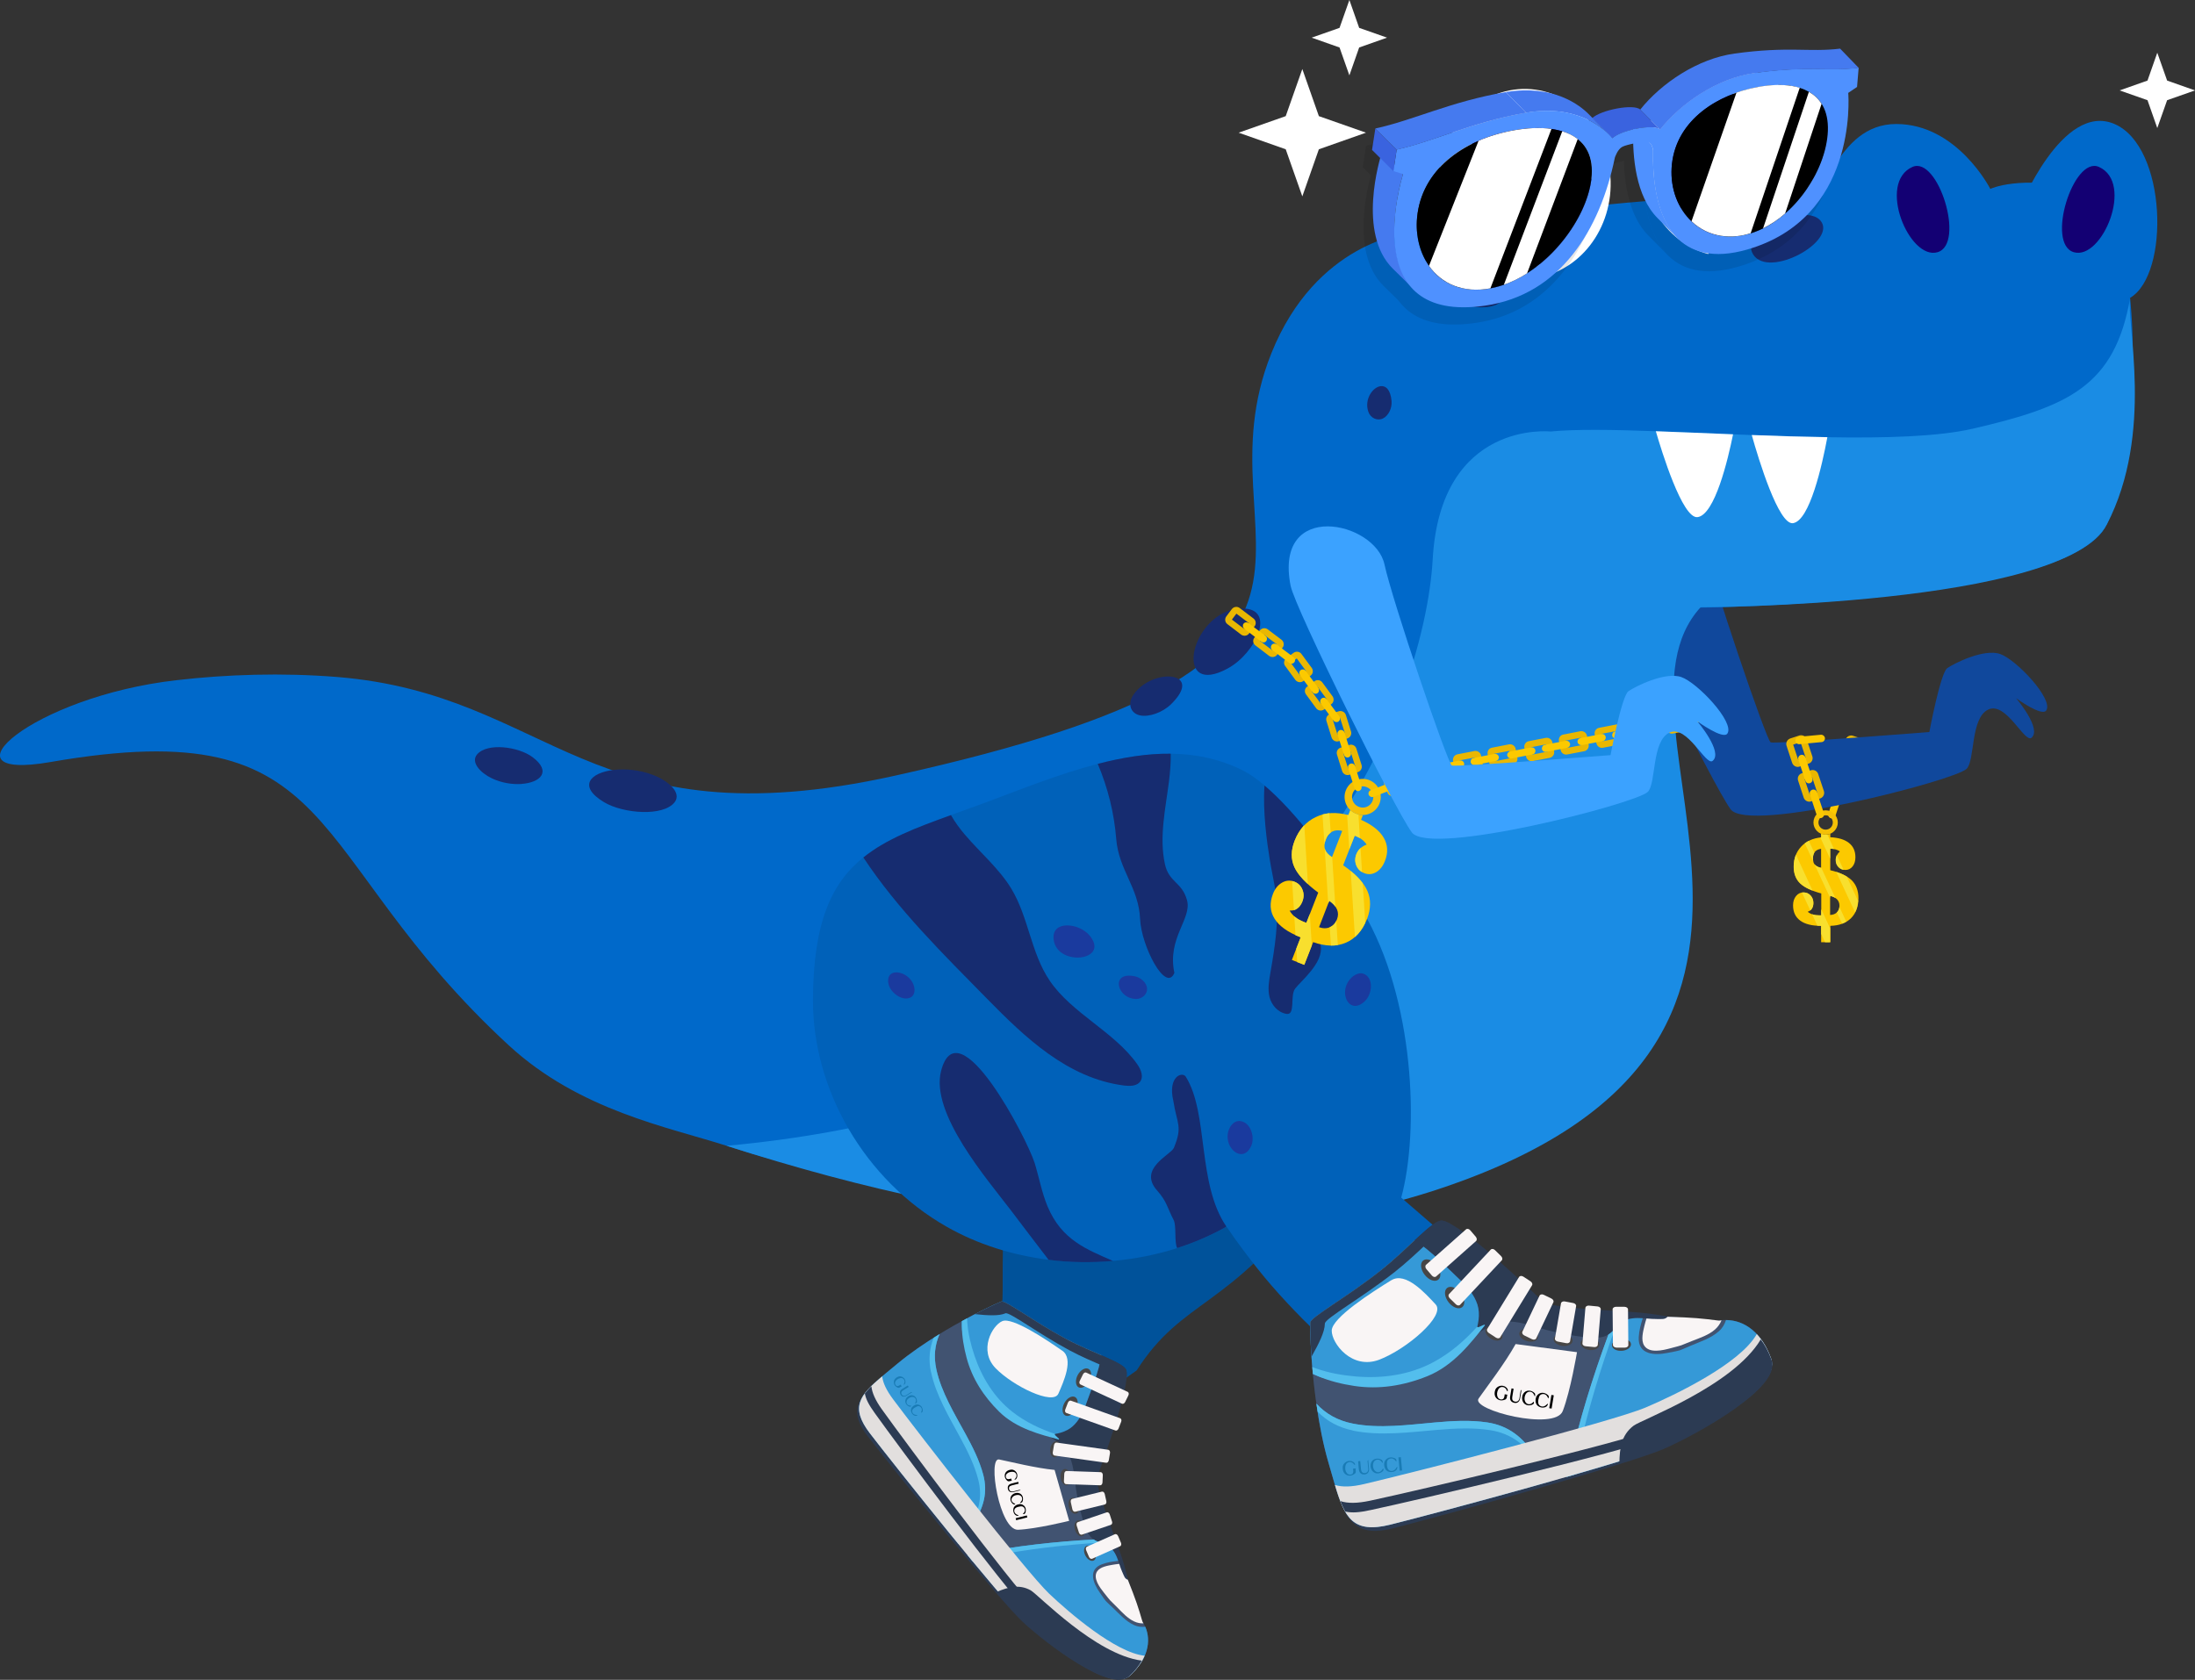 <?xml version="1.0" encoding="UTF-8"?>
<svg id="Layer_2" data-name="Layer 2" xmlns="http://www.w3.org/2000/svg" viewBox="0 0 399.25 305.63">
  <rect x="0" y="0" width="399.25" height="305.63" fill="#333333" stroke="none"/>
  <defs>
    <style>
      .cls-1 {
        opacity: .1;
      }

      .cls-2 {
        fill: #fcc900;
      }

      .cls-2, .cls-3, .cls-4, .cls-5 {
        fill-rule: evenodd;
      }

      .cls-2, .cls-3, .cls-4, .cls-5, .cls-6, .cls-7, .cls-8, .cls-9, .cls-10, .cls-11, .cls-12, .cls-13, .cls-14, .cls-15, .cls-16, .cls-17, .cls-18, .cls-19, .cls-20, .cls-21, .cls-22, .cls-23, .cls-24, .cls-25, .cls-26, .cls-27, .cls-28, .cls-29, .cls-30, .cls-31 {
        stroke-width: 0px;
      }

      .cls-3 {
        fill: #e9b702;
      }

      .cls-4 {
        fill: #f4c006;
      }

      .cls-5 {
        fill: #f8df2e;
      }

      .cls-7 {
        fill: #f9f5f5;
      }

      .cls-8 {
        fill: #4f91ff;
      }

      .cls-9 {
        fill: #53beed;
      }

      .cls-10 {
        fill: #2c3b53;
      }

      .cls-11 {
        fill: #474646;
      }

      .cls-12 {
        fill: #457aef;
      }

      .cls-13 {
        fill: #3a63df;
      }

      .cls-14 {
        fill: #3ba2ff;
      }

      .cls-15 {
        fill: #1a8ce4;
      }

      .cls-16 {
        fill: #1a3a9e;
      }

      .cls-17 {
        fill: #197bb5;
      }

      .cls-18 {
        fill: #3599d7;
      }

      .cls-19 {
        fill: #10489c;
      }

      .cls-20 {
        fill: #415371;
      }

      .cls-21 {
        fill: #113e56;
      }

      .cls-22 {
        fill: #20719e;
      }

      .cls-23 {
        fill: #162c70;
      }

      .cls-24 {
        fill: #165070;
      }

      .cls-25 {
        fill: #130073;
      }

      .cls-26 {
        fill: #112256;
      }

      .cls-27 {
        fill: #e2dfde;
      }

      .cls-28 {
        fill: #fff;
      }

      .cls-29 {
        fill: #00529a;
      }

      .cls-30 {
        fill: #0069ca;
      }

      .cls-31 {
        fill: #0061b9;
      }
    </style>
  </defs>
  <g id="Layer_1-2" data-name="Layer 1">
    <g>
      <path class="cls-3" d="m333.78,144.21l1.34.44.93-2.8-1.34-.44-.93,2.8Zm-.53,1.11l1.64.54c.56.18,1.16-.12,1.34-.67l1.04-3.11c.18-.56-.12-1.16-.67-1.34l-1.65-.54c-.55-.18-1.14.12-1.34.67l-1.02,3.11c-.19.54.12,1.16.67,1.34h0Zm2.62-7.44l1.34.46.93-2.81-1.34-.44-.93,2.8Zm-.53,1.11l1.64.54c.56.19,1.16-.12,1.34-.67l1.04-3.11c.18-.54-.12-1.14-.67-1.34l-1.65-.54c-.54-.18-1.14.12-1.34.67l-1.02,3.13c-.19.54.12,1.14.67,1.32h0Z"/>
      <path class="cls-2" d="m332.99,148.87c.35.11.74-.09.86-.44l1.27-3.85c.12-.35-.07-.72-.42-.84-.35-.12-.74.07-.86.42l-1.27,3.85c-.12.35.07.74.42.86Zm2.09-6.33c.35.12.74-.07.86-.42l1.27-3.85c.12-.35-.07-.74-.42-.86-.35-.11-.74.09-.86.44l-1.27,3.85c-.12.35.07.72.42.84Z"/>
      <g>
        <g>
          <path class="cls-29" d="m181.83,266.99c-6.31-2.41-7.49-4.64-7.25-12.05.15-5.05,3.97-5.53,6.19-11.82,1.82-5.15,1.59-5.25,1.61-12.84,0-1.74.12-5.69-.02-7.28-2.31-1.6-4.42-3.49-6.34-5.6-2.3-2.56-4.31-5.44-5.97-8.57-1.63-3.06-2.93-6.32-3.84-9.73-1.55-5.76-2.06-11.89-1.32-17.93,2.01-16.31,12.7-31.53,26.32-38.82,11.78-6.31,18.97-6.87,24.88-4.2,4.22,1.89,7.8,5.39,11.93,9.63,1.22,1.25,2.5,2.56,3.84,3.91,4.43,4.43,9.22,8.92,13.13,13.85,2.5,3.16,4.65,6.48,6.1,10.09,1.5,3.73,2.26,7.75,1.93,12.18-.1,1.27-.42,2.78-.94,4.48-1.98,6.5-6.38,16.07-13.03,25.03-15.61,21.03-23.85,18.81-32.3,32.02"/>
          <path class="cls-23" d="m224.98,221.77c-1.27,1.01-1.57,2.72.52,3.36,1.47.45,3.87-.54,4.01-2.28.09-1.11-1.09-1.8-2.18-1.85-.9-.04-1.74.28-2.35.77Z"/>
          <path class="cls-23" d="m194.7,217.13c-.87,1.42-.61,3.12,1.59,2.89,1.54-.16,3.49-2.01,3.05-3.67-.28-1.06-1.62-1.23-2.67-.85-.86.31-1.55.94-1.97,1.63Z"/>
          <path class="cls-22" d="m214.57,179.25c.93,1.34,2.52,1.67,3.71-.8,1.26-2.61,0-6.94-2.81-5.07-2.2,1.47-1.98,4.34-.91,5.87Z"/>
          <path class="cls-24" d="m213.06,186.69c.76-.19,1.53.3,1.8,1.99.17,1.04-.3,2.27-1.11,2.77-.81.5-1.87.18-2.26-.75-.75-1.75.4-3.71,1.57-4.02Z"/>
          <path class="cls-22" d="m200.78,153.66c.03-1.5-.93-2.6-2.5-1.26-1.1.94-1.77,3.33-.69,4.31.69.62,1.78.03,2.41-.81.52-.69.77-1.52.78-2.24Z"/>
          <path class="cls-21" d="m228.01,147.77c-.81,1.15-1.51,2.41-2.11,3.67-1.81,3.81-3.06,7.95-5.35,11.43-3.31,4.99-8.56,8.19-11.65,13.34-3.64,6.05-3.77,13.9-7.31,20.02-.61,1.06-1.64,2.18-2.7,1.82-.78-.27-1.15-1.2-1.38-2.06-2.41-9.06,1.19-18.8,4.71-27.64,4.08-10.24,8.11-20.86,13.87-30.2,4.22,1.89,7.8,5.39,11.93,9.63Z"/>
          <path class="cls-21" d="m180.16,188.96c-1.95,1.89-4.1,3.52-5.89,5.58-4.25,4.88-4.1,9.42-4.23,14.28-1.63-3.06-2.93-6.32-3.84-9.73,1.71-3.24,3.44-6.44,5.12-9.55,3.39-6.33,9.86-20.3,17.05-22.14,11.02-2.82-5,18.45-8.2,21.57Z"/>
          <path class="cls-26" d="m244.98,165.53c2.5,3.16,4.65,6.48,6.1,10.09-1.39.79-2.86,1.44-4.31,2.02-4.42,1.76-9.1,3.09-12.88,6.2-2.61,2.14-1.66,4.05-4.18,6.32-2.51,2.28-7.04.11-11.87,4.1-3.66.4,2.02-7.17,6.11-9.6,4.68-2.77,6.13-7.24,10.72-10.17,3.79-2.42,7.27-5.45,10.3-8.96Z"/>
          <path class="cls-26" d="m252.06,192.28c-1.98,6.5-6.8,15.77-13.03,25.03-4.31-.74-4.32-6.27-7.92-3.41-2.39,1.9-6.76-.08-8.17-.27-1.42-.19-4.03,2.3-4.37.79-.33-1.43.44-2.99,1.52-3.94,1.08-.94,2.43-1.4,3.74-1.86,4.2-1.45,8.45-2.98,12.2-5.57,1.76-1.2,3.37-2.63,5.09-3.9,2.43-1.82,6.84-5,10.95-6.88Z"/>
          <path class="cls-26" d="m202.69,204.55c-4.2,6.47-15.6,10.46-20.34,18.44-2.31-1.6-4.42-3.49-6.34-5.6.67-.93,3.39-1.93,4.07-2.86,1.52-2.04,2.39-2.52,3.45-4.89,2.13-4.75,6.33-.9,7.55-1.03,3.91-.44,3.85-1.53,7.15-3.96,3.33-2.86,5.11-1.13,4.46-.11Z"/>
        </g>
        <path class="cls-19" d="m292.75,102.41c.79,4.01,18.77,40.36,22.03,44.83,3.26,4.47,40.78-5.22,42.93-7.36,1.55-1.54.67-9.24,3.93-10.78,3.25-1.54,6.62,6.16,7.87,5.13,1.95-1.61-2.79-7.19-2.79-7.19,0,0,4.69,3.41,5.47,2.22,1.35-2.05-5.43-9.24-8.38-10.27-2.95-1.03-8.38,1.71-9.62,2.57-1.24.86-3.26,11.63-3.26,11.63,0,0-28.08,2.22-28.86,1.88-.78-.34-10.82-29.93-12.26-36.59-1.71-7.9-20.17-11.83-17.07,3.91Z"/>
        <path class="cls-30" d="m367.27,38.02s7.81-19.56,17.34-15.46c9.53,4.11,10.11,27.34,2.84,31.63l-20.18-16.18Z"/>
        <path class="cls-30" d="m255.91,42.44s-16.53,1.56-24.67,21.86c-14.3,35.68,26.91,55.7-68.5,76.84-55.81,12.37-62.35-14.82-101.45-17.97-9.98-.8-20.08-.47-29.13.58-26.39,2.98-43.72,18.5-23,14.9,53.87-9.37,45.34,16.48,83.38,51.54,12.9,11.89,29.06,14.88,39.62,18.28,50.81,16.35,93.73,9.75,130.16.93,70.06-16.97,30.08-85.48,46.57-98.83,0,0,67.55-.75,74.29-15.12,1.29-2.75,2.35-6.6,3.14-11.05,3.34-18.72,1.86-47.95-7.49-50.03-11.59-2.57-16.81,0-16.81,0,0,0-5.99-11.81-17.12-11.81s-13.02,15.14-16.9,14.38c-20.91-4.11-72.1,5.5-72.1,5.5"/>
        <path class="cls-15" d="m383.19,95.45c-7.73,14.88-73.87,15.04-73.87,15.04-19.8,21.66,31.83,79.53-47.75,105.89-35.58,11.78-78.59,8.44-129.4-7.91h-.01c103.42-9.47,127-81.19,128.43-106.66,1.41-25.47,21.44-23.3,21.44-23.3,4.44-.44,11.27-.34,19.17-.05,4.42.16,9.19.36,14.05.56,1.13.05,2.27.1,3.4.14,4.61.18,9.26.32,13.75.39,10.49.18,20.13-.1,26.38-1.54,17.5-4.05,25.85-7.75,28.68-23.81-.79,4.45,4.45,24.5-4.26,41.26Z"/>
        <path class="cls-28" d="m261.72,34.75c.66,9.5,8.18,16.61,16.8,15.88,8.61-.73,15.06-9.02,14.4-18.52-.66-9.5-8.18-16.61-16.8-15.88-8.61.73-15.06,9.02-14.4,18.52Z"/>
        <path class="cls-25" d="m265.05,35.78c.52,7.53,6.49,13.17,13.32,12.59,6.83-.58,11.94-7.15,11.41-14.68-.52-7.53-6.49-13.17-13.32-12.59-6.83.58-11.94,7.15-11.41,14.68Z"/>
        <path class="cls-28" d="m282.02,29.5c.19,2.65,2.29,4.64,4.69,4.43s4.21-2.52,4.02-5.17c-.18-2.65-2.29-4.64-4.69-4.43-2.41.2-4.21,2.52-4.02,5.17Z"/>
        <path class="cls-30" d="m283.05,56.84s-4.28-22.93-27.98-13.83c0,0,4.2,22.94,27.98,13.83Z"/>
        <path class="cls-23" d="m274.02,53.34c1.03-3.93-11.54-7.46-13.29-3.21-1.74,4.26,11.83,8.73,13.29,3.21Z"/>
        <g>
          <path class="cls-31" d="m274,234.44c-5.09,5.46-3.39,3.93-9.16,9.1-5.77,5.16-8.56,8.04-15.78,4.82-4.92-2.19-8.04-4.21-12.12-8.37s-7.13-7.57-10.92-12.7c-1.07-1.43-2.06-2.81-2.92-4.11-2.82,1.6-5.83,2.89-8.96,3.9-3.77,1.2-7.71,1.99-11.7,2.33-3.9.35-7.84.29-11.71-.2-6.54-.82-12.9-2.81-18.48-5.98-15.09-8.55-24.45-25.12-24.38-41.32.05-14.01,3.35-21.24,9.17-25.91,4.14-3.34,9.53-5.4,15.94-7.71,1.89-.68,3.87-1.39,5.94-2.15,6.76-2.52,13.78-5.36,20.77-7.16,4.47-1.16,8.92-1.9,13.27-1.85,4.51.05,8.9.94,13.11,3.05,1.2.61,2.53,1.53,3.94,2.73,5.38,4.55,11.99,13,17.83,22.81,9.5,15.95,10.32,40.18,7.03,52.18"/>
          <path class="cls-16" d="m244.72,181.22c.32,1.64,1.85,2.63,3.61.86,1.23-1.24,1.54-3.98-.12-4.83-1.06-.54-2.36.33-3,1.37-.52.86-.65,1.8-.5,2.6Z"/>
          <path class="cls-16" d="m223.89,208.8c.94,1.42,2.77,1.85,3.72-.37.67-1.56-.12-4.21-2.01-4.46-1.2-.16-2.08,1.08-2.27,2.25-.15.97.1,1.89.56,2.58Z"/>
          <path class="cls-16" d="m196.98,174.13c1.83-.37,3-1.77,1.19-3.94-1.91-2.28-6.89-2.8-6.53.68.28,2.73,3.24,3.68,5.34,3.26Z"/>
          <path class="cls-16" d="m203.55,178.6c.21-.82,1.12-1.36,2.94-.95,1.12.26,2.08,1.21,2.15,2.2.07.99-.83,1.89-1.95,1.9-2.14.02-3.47-1.89-3.14-3.16Z"/>
          <path class="cls-16" d="m164.22,177.18c-1.48-.64-3.07-.15-2.59,1.92.34,1.45,2.36,3.07,3.9,2.42.99-.41.99-1.72.49-2.68-.41-.79-1.09-1.36-1.81-1.67Z"/>
          <path class="cls-23" d="m172.97,148.3c.71,1.25,1.58,2.44,2.51,3.53,2.8,3.3,6.24,6.19,8.46,9.84,3.17,5.25,3.54,11.64,6.98,16.74,4.05,5.99,11.76,9.29,15.93,15.21.73,1.02,1.28,2.48.36,3.37-.68.65-1.81.63-2.78.51-10.27-1.32-18-8.77-24.88-15.77-7.97-8.12-16.34-16.34-22.51-25.72,4.14-3.34,9.53-5.4,15.94-7.71Z"/>
          <path class="cls-23" d="m188.17,211.53c.83,2.66,1.3,5.41,2.38,7.99,2.56,6.11,7.14,7.81,11.89,9.9-3.9.35-7.84.29-11.71-.2-2.3-2.98-4.54-5.96-6.73-8.84-4.46-5.86-14.84-17.81-12.82-25.55,3.1-11.86,15.61,12.34,16.99,16.71Z"/>
          <path class="cls-23" d="m199.67,138.98c4.47-1.16,8.92-1.9,13.27-1.85.04,1.67-.11,3.36-.31,5.01-.63,5.02-1.81,10.11-.75,15.04.72,3.4,3.12,3.26,4.03,6.62.92,3.36-3.66,6.89-2.3,13.21-1.56,3.73-6.03-4.87-6.24-9.83-.24-5.67-3.89-8.9-4.34-14.55-.37-4.67-1.51-9.28-3.36-13.65Z"/>
          <path class="cls-23" d="m230,142.92c5.38,4.55,11.99,13,17.83,22.81-3.05,3.89-8.54,1.66-7.62,6.33.61,3.1-3.71,6.54-4.65,7.83-.95,1.3.12,4.85-1.56,4.58-1.59-.26-2.73-1.63-3.09-3.08-.35-1.43-.09-2.93.16-4.39.82-4.68,1.58-9.42,1.02-14.12-.25-2.2-.8-4.35-1.14-6.53-.5-3.1-1.29-8.67-.95-13.44Z"/>
          <path class="cls-23" d="m215.7,195.93c4.17,6.7,2.01,19.41,7.38,27.25-2.82,1.6-5.83,2.89-8.96,3.9-.56-1.03-.1-4.08-.65-5.12-1.2-2.31-1.21-3.34-2.99-5.34-3.57-3.99,2.5-6.52,3.03-7.76,1.66-3.98.55-4.36-.09-8.56-1.05-4.4,1.62-5.43,2.28-4.38Z"/>
        </g>
        <path class="cls-28" d="m298.77,30.77c.66,9.5,8.18,16.61,16.8,15.88,8.61-.73,15.06-9.02,14.4-18.52-.66-9.5-8.18-16.61-16.8-15.88-8.61.73-15.06,9.02-14.4,18.52Z"/>
        <path class="cls-25" d="m302.1,31.8c.52,7.53,6.49,13.17,13.32,12.59,6.83-.58,11.94-7.15,11.41-14.68-.52-7.53-6.49-13.17-13.32-12.59-6.83.58-11.94,7.15-11.41,14.68Z"/>
        <path class="cls-28" d="m319.07,25.53c.19,2.65,2.29,4.64,4.69,4.43s4.21-2.52,4.02-5.17c-.18-2.65-2.29-4.64-4.69-4.43-2.41.2-4.21,2.52-4.02,5.17Z"/>
        <path class="cls-25" d="m347.86,30.37c-6.47,2.87-.59,17,4.55,15.52,5.14-1.48.1-17.58-4.55-15.52Z"/>
        <path class="cls-25" d="m381.77,30.37c6.47,2.87.59,17-4.55,15.52s-.1-17.58,4.55-15.52Z"/>
        <path class="cls-30" d="m309.31,50.42s3.65-20.48,28.34-15.48c0,0-3.57,20.47-28.34,15.48Z"/>
        <path class="cls-23" d="m318.66,45.86c-1.57-3.71,10.37-9.32,12.69-5.41,2.31,3.91-10.49,10.62-12.69,5.41Z"/>
        <path class="cls-23" d="m217.15,119.01c-.41,3.08,1.37,5.24,6.2,2.59,5.1-2.79,8.88-10.94,2.58-10.89-4.95.04-8.31,4.77-8.79,8.3Z"/>
        <path class="cls-23" d="m214.31,123.5c1.12.7,1.13,2.25-1.33,4.65-1.51,1.48-4,2.38-5.67,2s-2.26-2.09-1.18-3.7c2.05-3.06,6.46-4.03,8.19-2.94Z"/>
        <path class="cls-23" d="m251.11,70.26c.93-.12,1.81.59,2,2.69.12,1.29-.55,2.7-1.57,3.19-1.01.49-2.26-.06-2.66-1.24-.76-2.24.79-4.45,2.23-4.64Z"/>
        <path class="cls-23" d="m111.73,140.07c-4.32.47-6.77,2.95-1.83,5.9,3.46,2.06,10.79,2.66,12.83-.04,1.3-1.72-1.18-3.89-4.02-4.96-2.35-.89-4.88-1.13-6.97-.9Z"/>
        <path class="cls-23" d="m94.84,142.63c3.43-.23,5.59-2.23,1.99-4.9-2.52-1.87-8.21-2.66-10.06-.46-1.18,1.4.56,3.32,2.69,4.34,1.76.84,3.72,1.14,5.38,1.03Z"/>
        <path class="cls-28" d="m315.23,79.01c-.93,4.61-3.32,14.66-6.46,15.08-2.75.36-6.57-12.11-7.59-15.63,4.42.16,9.19.36,14.05.56Z"/>
        <path class="cls-28" d="m332.38,79.54c-.94,5.05-3.21,15.23-6.26,15.65-2.6.34-6.24-11.57-7.49-16.04,4.61.18,9.26.32,13.75.39Z"/>
      </g>
      <g>
        <path class="cls-2" d="m241.78,163.89l-1.86,4.81c.75.26,1.43.25,2-.02.57-.25.99-.72,1.27-1.43.23-.6.25-1.19,0-1.78-.25-.57-.72-1.1-1.41-1.59Zm2.37-12.71c-.69-.18-1.3-.15-1.83.12-.51.27-.9.77-1.18,1.48-.26.66-.3,1.24-.14,1.74.18.51.6.98,1.27,1.44l1.87-4.79Zm-9.17,23.48l1.61-4.13-.11-.04c-2.25-.88-3.81-2-4.65-3.34-.84-1.33-.94-2.84-.29-4.52.37-.95.92-1.62,1.65-2.04s1.47-.48,2.23-.18c.71.28,1.21.76,1.48,1.47.28.69.27,1.41-.02,2.15-.23.58-.53.99-.93,1.27-.38.29-.84.4-1.38.37.26.47.61.88,1.04,1.2.43.35.95.63,1.57.87l.44.17,2.15-5.51c-2.24-1.66-3.68-3.22-4.34-4.65-.64-1.43-.63-3.02.05-4.77.79-2.03,2.07-3.48,3.83-4.31,1.75-.86,3.74-.97,5.97-.36l.35-.9c.29.28.65.51,1.05.66s.8.22,1.22.22l-.34.87c1.99.89,3.39,1.98,4.13,3.27.75,1.27.82,2.7.22,4.22-.37.95-.9,1.61-1.59,2.03-.71.41-1.42.48-2.16.19s-1.19-.76-1.45-1.4c-.27-.65-.27-1.34,0-2.05.17-.43.41-.77.71-1.07.33-.29.71-.52,1.16-.69-.23-.34-.51-.65-.86-.92-.36-.29-.8-.51-1.3-.71l-2.11,5.4c2.25,1.55,3.71,3.1,4.4,4.64.68,1.55.66,3.27-.06,5.13-.84,2.14-2.12,3.57-3.83,4.31s-3.71.71-5.97-.1l-1.61,4.13-2.25-.88h0Z"/>
        <path class="cls-5" d="m241.78,163.89l-.19.49-.64-10.03c.03.07.04.13.05.18.18.51.6.98,1.27,1.44l.04-.09.58,9.07c-.27-.38-.64-.72-1.11-1.05h0Zm.08,4.82l.07-.03c.48-.21.86-.59,1.13-1.12l.28,4.39c-.4.06-.82.1-1.25.09l-.22-3.34Zm-4.62-18.56l.66,10.71c-1.19-1.08-2.02-2.13-2.47-3.12-.64-1.43-.63-3.02.05-4.77.44-1.12,1.02-2.05,1.75-2.82h0Zm1,16.17l.37,5.7-1.38,3.53-1.28-.5-.16-2.48.79-2.03-.11-.04c-.28-.11-.57-.22-.83-.34l-.22-3.43c.06.04.11.1.18.14.43.35.95.63,1.57.87l.44.17.62-1.59Zm-2.88-.72l-.34-5.31c.13.03.28.07.41.12.71.28,1.21.76,1.48,1.47.28.69.27,1.41-.02,2.15-.23.58-.53.99-.93,1.27-.18.13-.38.23-.59.3h0Zm6.45-17.65l.23,3.54c-.38.29-.68.72-.91,1.3-.12.31-.2.61-.22.89l-.36-5.49c.41-.11.83-.18,1.25-.24h0Zm5.28.25l.26,4.3c-.3-.18-.62-.33-.95-.46l-.98,2.5-.39-6.29c.08.01.15.04.23.05l.35-.9c.29.28.65.51,1.05.66.14.06.27.09.42.13h0Zm.38,6.1l.27,4.37c-.49-.28-.84-.69-1.04-1.2-.27-.65-.27-1.34,0-2.05.17-.43.41-.77.71-1.07l.06-.05Zm.4,6.4l.46,7.2c-.5,1.06-1.13,1.92-1.88,2.59l-.77-12.03c.9.75,1.65,1.5,2.19,2.24Z"/>
        <path class="cls-4" d="m249.06,141.94c1.69.66,2.52,2.56,1.86,4.26-.66,1.69-2.56,2.52-4.25,1.86-1.7-.66-2.54-2.57-1.88-4.25.66-1.69,2.56-2.53,4.26-1.88,0,0,0,0,.01,0Zm-.49,1.26c.99.39,1.48,1.5,1.09,2.51s-1.5,1.48-2.5,1.09-1.5-1.51-1.11-2.5,1.53-1.49,2.52-1.1h0Z"/>
        <path class="cls-3" d="m246.5,139.41l-1.29.4-.86-2.7,1.29-.4.86,2.7Zm.51,1.07l-1.6.5c-.53.16-1.1-.14-1.28-.66l-.94-3.01c-.18-.54.12-1.11.66-1.28l1.58-.5c.54-.16,1.11.14,1.28.66l.95,3.01c.16.53-.14,1.11-.66,1.28Zm-2.43-7.19l-1.29.42-.85-2.72,1.29-.4.86,2.7Zm.51,1.07l-1.6.5c-.53.18-1.1-.14-1.28-.66l-.94-3.01c-.18-.53.12-1.1.66-1.28l1.58-.5c.54-.16,1.11.14,1.28.66l.95,3.02c.16.53-.13,1.1-.66,1.26h0Z"/>
        <path class="cls-2" d="m247.2,143.91c-.34.1-.69-.1-.81-.44l-1.18-3.72c-.1-.34.1-.69.44-.81.34-.11.71.08.81.42l1.18,3.72c.1.34-.08.71-.44.82h0Zm-1.92-6.12c-.34.11-.69-.08-.81-.42l-1.18-3.72c-.1-.34.1-.71.44-.82.34-.1.71.1.81.43l1.18,3.72c.1.34-.1.69-.43.81h0Z"/>
        <path class="cls-3" d="m241.35,127.25l-1.09.8-1.68-2.28,1.09-.8,1.68,2.28Zm.83.85l-1.35.99c-.45.32-1.08.23-1.42-.21l-1.86-2.54c-.34-.46-.25-1.09.21-1.42l1.33-.98c.46-.33,1.1-.23,1.42.21l1.87,2.54c.32.45.23,1.1-.21,1.42Zm-4.62-6.02l-1.09.82-1.69-2.3,1.09-.8,1.68,2.28Zm.83.85l-1.35.99c-.44.34-1.08.23-1.42-.21l-1.86-2.54c-.34-.44-.24-1.08.21-1.42l1.33-.98c.46-.33,1.1-.23,1.42.21l1.88,2.55c.32.45.23,1.08-.22,1.4h0Z"/>
        <path class="cls-2" d="m243.46,131.27c-.29.2-.69.13-.9-.15l-2.32-3.14c-.2-.29-.13-.69.15-.9.28-.22.7-.16.9.13l2.32,3.14c.2.29.16.7-.15.92h0Zm-3.8-5.17c-.29.22-.68.15-.9-.13l-2.32-3.14c-.2-.29-.14-.7.15-.92.29-.2.7-.14.9.15l2.32,3.14c.2.29.13.69-.15.9h0Z"/>
        <path class="cls-3" d="m232.25,117.24l-.82,1.08-2.26-1.71.82-1.08,2.26,1.71Zm1.04.58l-1.01,1.33c-.34.44-.97.52-1.42.2l-2.5-1.91c-.46-.34-.55-.98-.2-1.42l1-1.32c.35-.45.99-.53,1.42-.2l2.52,1.9c.44.34.53.99.2,1.42Zm-6.14-4.46l-.81,1.09-2.27-1.72.82-1.08,2.26,1.71Zm1.04.58l-1.01,1.33c-.33.45-.97.52-1.42.2l-2.5-1.91c-.45-.33-.54-.96-.2-1.42l1-1.32c.35-.45.99-.53,1.42-.2l2.53,1.92c.44.34.52.97.19,1.41h0Z"/>
        <path class="cls-2" d="m235.42,120.51c-.22.28-.62.32-.91.11l-3.11-2.35c-.27-.22-.32-.62-.11-.91.21-.29.62-.35.9-.12l3.11,2.35c.28.22.35.62.12.92h0Zm-5.1-3.88c-.21.29-.61.34-.9.12l-3.11-2.35c-.27-.22-.33-.63-.12-.92.22-.28.63-.33.91-.11l3.11,2.35c.28.22.32.62.11.91h0Z"/>
      </g>
      <polygon class="cls-28" points="236.88 12.56 239.89 21.13 248.46 24.14 239.89 27.16 236.88 35.73 233.86 27.16 225.3 24.14 233.86 21.13 236.88 12.56"/>
      <polygon class="cls-28" points="245.44 0 247.22 5.07 252.29 6.85 247.22 8.64 245.44 13.71 243.65 8.64 238.58 6.85 243.65 5.07 245.44 0"/>
      <polygon class="cls-28" points="392.39 9.59 394.18 14.66 399.25 16.45 394.18 18.23 392.39 23.3 390.61 18.23 385.54 16.45 390.61 14.66 392.39 9.59"/>
      <g>
        <path class="cls-2" d="m332.88,163v3.47c.55-.02.97-.19,1.26-.5.3-.3.44-.69.44-1.21,0-.43-.14-.81-.43-1.12-.3-.3-.72-.51-1.28-.65Zm-1.63-8.56c-.48.06-.85.23-1.12.52-.25.3-.38.71-.38,1.22,0,.48.11.85.34,1.13.24.27.62.47,1.15.59v-3.46Zm0,16.99v-2.98h-.08c-1.63,0-2.88-.32-3.74-.96-.85-.63-1.29-1.55-1.29-2.77,0-.68.18-1.24.54-1.69s.81-.66,1.36-.66c.51,0,.95.18,1.29.56.34.36.51.82.51,1.36,0,.42-.09.75-.27,1.03-.17.27-.43.46-.77.57.28.23.6.4.95.5.35.11.75.16,1.2.16h.32v-3.99c-1.81-.49-3.1-1.12-3.86-1.86-.75-.74-1.14-1.74-1.14-3.01,0-1.47.44-2.69,1.34-3.65.89-.97,2.11-1.53,3.66-1.69v-.65c.25.1.54.16.82.16s.56-.06.82-.16v.63c1.47.07,2.61.41,3.4,1.04.79.62,1.17,1.49,1.17,2.6,0,.68-.17,1.23-.5,1.66-.34.43-.77.65-1.31.65s-.93-.18-1.25-.52c-.33-.34-.5-.77-.5-1.29,0-.31.07-.58.18-.84.14-.26.32-.5.56-.72-.23-.16-.48-.28-.76-.36-.3-.09-.63-.13-.99-.13v3.91c1.79.42,3.09,1.04,3.9,1.83.81.81,1.22,1.89,1.22,3.24,0,1.55-.46,2.76-1.34,3.65s-2.15,1.36-3.77,1.4v2.98h-1.63Z"/>
        <path class="cls-5" d="m332.88,163v.35l-2.86-6.14s.06.07.08.1c.24.27.62.47,1.15.59v-.07l2.59,5.55c-.26-.17-.58-.3-.96-.39h0Zm1.23,3.01l.03-.03c.25-.25.4-.58.43-.98l1.25,2.69c-.24.14-.49.26-.76.36l-.96-2.04Zm-7.45-10.52l3.04,6.56c-1.01-.39-1.79-.84-2.31-1.36-.75-.74-1.14-1.74-1.14-3.01,0-.81.14-1.54.41-2.2h0Zm4.59,9.9l1.63,3.49v2.55h-.92l-.71-1.52v-1.47h-.08c-.21,0-.41,0-.6-.01l-.98-2.1s.09.03.15.05c.35.11.75.16,1.2.16h.32v-1.15Zm-1.98.25l-1.52-3.25c.09-.01.19-.02.28-.02.51,0,.95.18,1.29.56.34.36.51.82.51,1.36,0,.42-.09.75-.27,1.03-.08.13-.18.24-.3.33h0Zm-.27-12.66l1.01,2.16c-.17.27-.25.62-.25,1.04,0,.23.02.43.08.62l-1.57-3.36c.23-.17.48-.32.73-.46h0Zm3.37-1.14l1.22,2.63c-.23-.04-.47-.06-.71-.06v1.81l-1.79-3.85c.06-.01.1-.01.16-.02v-.65c.25.1.54.16.82.16.1,0,.19-.01.3-.02h0Zm1.73,3.74l1.24,2.68c-.38-.06-.69-.23-.95-.5-.33-.34-.5-.77-.5-1.29,0-.31.07-.58.18-.84l.02-.05Zm1.82,3.92l2.05,4.41c-.06.79-.24,1.48-.55,2.08l-3.43-7.36c.75.25,1.4.54,1.93.87Z"/>
        <path class="cls-4" d="m332.07,147.43c1.22,0,2.21.99,2.21,2.22s-.99,2.21-2.21,2.21-2.22-.99-2.22-2.21c0-1.22.99-2.22,2.21-2.22,0,0,0,0,0,0Zm0,.91c.72,0,1.3.58,1.3,1.31s-.58,1.3-1.3,1.3-1.31-.58-1.31-1.3.59-1.31,1.31-1.31h0Z"/>
        <path class="cls-3" d="m330.52,144.16l-1.34.44-.93-2.8,1.34-.44.93,2.8Zm.55,1.11l-1.65.54c-.55.18-1.14-.12-1.34-.67l-1.02-3.11c-.19-.56.11-1.16.67-1.34l1.64-.54c.56-.18,1.16.12,1.34.67l1.04,3.11c.18.54-.12,1.16-.67,1.34Zm-2.64-7.44l-1.34.46-.93-2.81,1.34-.44.93,2.8Zm.54,1.11l-1.65.54c-.54.19-1.14-.12-1.34-.67l-1.02-3.11c-.19-.54.11-1.14.67-1.34l1.64-.54c.56-.18,1.16.12,1.34.67l1.04,3.13c.18.54-.12,1.14-.67,1.32h0Z"/>
        <path class="cls-2" d="m331.31,148.82c-.35.11-.72-.09-.84-.44l-1.28-3.85c-.11-.35.09-.72.44-.84.35-.12.74.07.84.42l1.28,3.85c.11.35-.07.74-.44.86h0Zm-2.09-6.33c-.35.12-.72-.07-.84-.42l-1.28-3.85c-.11-.35.09-.74.44-.86.35-.11.74.09.84.44l1.28,3.85c.11.35-.09.72-.44.84h0Z"/>
      </g>
      <path class="cls-2" d="m326.56,134.79c-.04-.37.23-.69.6-.73l4.04-.38c.37-.02.7.25.74.62.02.37-.25.7-.62.72l-4.04.38c-.37.02-.68-.25-.72-.62h0Z"/>
      <g>
        <path class="cls-3" d="m252.91,142.37l.48,1.26,2.65-1.01-.48-1.26-2.65,1.01Zm-1.15.28l.59,1.55c.21.53.8.79,1.31.59l2.95-1.12c.53-.21.79-.8.59-1.31l-.6-1.56c-.2-.51-.79-.78-1.31-.59l-2.94,1.13c-.52.19-.79.8-.59,1.31h0Zm7.13-2.57l.47,1.27,2.66-1.02-.48-1.26-2.65,1.01Zm-1.15.28l.59,1.55c.2.54.8.79,1.31.59l2.95-1.12c.51-.2.78-.79.59-1.31l-.6-1.56c-.2-.51-.79-.78-1.31-.59l-2.95,1.14c-.52.19-.78.79-.58,1.3h0Z"/>
        <path class="cls-2" d="m248.96,144.61c.14.33.51.5.85.37l3.64-1.4c.34-.12.49-.49.37-.83-.12-.34-.5-.51-.84-.39l-3.64,1.4c-.34.12-.51.5-.39.84Zm5.99-2.29c.12.34.5.51.84.39l3.64-1.4c.34-.12.51-.5.39-.84-.14-.33-.51-.5-.85-.37l-3.64,1.4c-.34.12-.49.49-.37.83Z"/>
        <path class="cls-3" d="m265.48,138.35l.26,1.33,2.78-.53-.26-1.33-2.78.53Zm-1.18.08l.31,1.63c.12.55.65.92,1.19.81l3.1-.59c.55-.12.92-.65.81-1.19l-.32-1.64c-.11-.54-.64-.9-1.19-.81l-3.09.6c-.55.09-.92.65-.81,1.19h0Zm7.47-1.29l.24,1.34,2.8-.54-.26-1.33-2.78.53Zm-1.18.08l.31,1.63c.1.56.65.92,1.19.81l3.1-.59c.54-.11.9-.64.81-1.19l-.32-1.64c-.11-.54-.64-.9-1.19-.81l-3.11.61c-.55.09-.9.64-.79,1.18h0Z"/>
        <path class="cls-2" d="m261.2,139.87c.08.34.42.58.77.52l3.83-.74c.35-.06.57-.4.51-.75-.06-.35-.41-.59-.76-.53l-3.83.74c-.35.06-.59.41-.53.76Zm6.3-1.21c.06.35.41.59.76.53l3.83-.74c.35-.06.59-.41.53-.76-.08-.34-.42-.58-.77-.52l-3.83.74c-.35.06-.57.4-.51.75Z"/>
        <path class="cls-3" d="m278.45,135.96l.26,1.33,2.78-.53-.26-1.33-2.78.53Zm-1.18.08l.31,1.63c.12.55.65.92,1.19.81l3.1-.59c.55-.12.92-.65.81-1.19l-.32-1.64c-.11-.54-.64-.9-1.19-.81l-3.09.6c-.55.09-.92.65-.81,1.19h0Zm7.47-1.29l.24,1.34,2.8-.54-.26-1.33-2.78.53Zm-1.18.08l.31,1.63c.1.56.65.92,1.19.81l3.1-.59c.54-.11.9-.64.81-1.19l-.32-1.64c-.11-.54-.64-.9-1.19-.81l-3.11.61c-.55.09-.9.64-.79,1.18h0Z"/>
        <path class="cls-2" d="m274.16,137.48c.08.34.42.58.77.52l3.83-.74c.35-.06.57-.4.51-.75-.06-.35-.41-.59-.76-.53l-3.83.74c-.35.06-.59.41-.53.76Zm6.3-1.21c.06.35.41.59.76.53l3.83-.74c.35-.06.59-.41.53-.76-.08-.34-.42-.58-.77-.52l-3.83.74c-.35.06-.57.4-.51.75Z"/>
        <path class="cls-3" d="m291.24,133.53l.26,1.33,2.78-.53-.26-1.33-2.78.53Zm-1.18.08l.31,1.63c.12.55.65.92,1.19.81l3.1-.59c.55-.12.92-.65.81-1.19l-.32-1.64c-.11-.54-.64-.9-1.19-.81l-3.09.6c-.55.09-.92.65-.81,1.19h0Zm7.47-1.29l.24,1.34,2.8-.54-.26-1.33-2.78.53Zm-1.18.08l.31,1.63c.1.56.65.92,1.19.81l3.1-.59c.54-.11.9-.64.81-1.19l-.32-1.64c-.11-.54-.64-.9-1.19-.81l-3.11.61c-.55.09-.9.64-.79,1.18h0Z"/>
        <path class="cls-2" d="m286.95,135.05c.08.34.42.58.77.52l3.83-.74c.35-.06.57-.4.51-.75-.06-.35-.41-.59-.76-.53l-3.83.74c-.35.06-.59.41-.53.76Zm6.3-1.21c.06.35.41.59.76.53l3.83-.74c.35-.06.59-.41.53-.76-.08-.34-.42-.58-.77-.52l-3.83.74c-.35.06-.57.4-.51.75Z"/>
        <path class="cls-3" d="m303.98,130.94l.26,1.33,2.78-.53-.26-1.33-2.78.53Zm-1.18.08l.31,1.63c.12.55.65.92,1.19.81l3.1-.59c.55-.12.92-.65.81-1.19l-.32-1.64c-.11-.54-.64-.9-1.19-.81l-3.09.6c-.55.09-.92.65-.81,1.19h0Z"/>
        <path class="cls-2" d="m299.7,132.47c.08.34.42.58.77.52l3.83-.74c.35-.06.57-.4.51-.75-.06-.35-.41-.59-.76-.53l-3.83.74c-.35.06-.59.41-.53.76Zm6.3-1.21c.06.35.41.59.76.53l3.83-.74c.35-.06.59-.41.53-.76-.08-.34-.42-.58-.77-.52l-3.83.74c-.35.06-.57.4-.51.75Z"/>
      </g>
      <path class="cls-14" d="m234.76,106.61c.79,4.01,18.77,40.36,22.03,44.83,3.26,4.47,40.78-5.22,42.93-7.36,1.55-1.54.67-9.24,3.93-10.78,3.25-1.54,6.62,6.16,7.87,5.13,1.95-1.61-2.79-7.19-2.79-7.19,0,0,4.69,3.41,5.47,2.22,1.35-2.05-5.43-9.24-8.38-10.27-2.95-1.03-8.38,1.71-9.62,2.57-1.24.86-3.26,11.63-3.26,11.63,0,0-28.08,2.22-28.86,1.88-.78-.34-10.82-29.93-12.26-36.59-1.71-7.9-20.17-11.83-17.07,3.91Z"/>
      <g>
        <g>
          <g>
            <path class="cls-10" d="m182.12,236.8c-3.88,1.62-13.06,6.43-18.93,11.35-5.87,4.92-9.79,7.37-5.41,13.1,4.38,5.72,24.16,30.1,28.33,33.93,4.17,3.83,15.91,12.96,19.46,9.66,3.55-3.31,4.02-7.04,2.21-9.82-1.81-2.78-2.47-7.9-3.76-11.76-1.29-3.85-4.99-13.08-4.44-14.59.55-1.51,6.09-16.32,5.29-19.36-.36-1.4-6.08-3.08-11.02-5.73-5.81-3.11-10.99-7.08-11.73-6.77Z"/>
            <path class="cls-20" d="m207.79,295.01c-1.27-1.96-1.16-3.88-2.65-7.58-.59-.21-.66-.65-1-1.39-.7-1.53-.96-3.64-2.45-4.66-.98-.67-2.17-.71-3.06-1.5-1.08-.96-1.53-2.88-1.91-4.21-.45-1.57-.76-3.16-1.01-4.77-.29-1.81-.36-3.97-1.07-5.67-.88-2.12-3.59-4.05-5.6-4.76-.29-.1-.18-.55.1-.57,1.8-.1,4.52.88,5.93-.37,1.18-1.05,1.88-2.47,2.41-3.93,1.05-2.92,2.33-5.92,2.87-9.01-1.96-.85-4.31-1.84-6.51-3.01-5.81-3.11-10.99-7.08-11.73-6.77-3.88,1.62-13.06,6.43-18.93,11.35-5.87,4.92-9.33,6.9-4.95,12.63,4.38,5.72,23.89,30.19,28.06,34.02,4.17,3.83,15.73,13.34,19.28,10.03,3.55-3.31,4.02-7.04,2.21-9.82Z"/>
            <path class="cls-7" d="m204.14,286.05c-.21-.46-.39-.98-.56-1.51-.4.04-.8.09-1.19.16-.89.16-2.28.37-2.83,1.2-.82,1.24.51,2.97,1.26,3.91,1.45,1.82.74.98,2.37,2.62.92.93,1.89,2.02,3.1,2.58.57.27,1.14.37,1.7.35-.07-.12-.17-.22-.2-.35-.73-2.52-1.16-3.88-2.65-7.58-.59-.21-.66-.65-1-1.39Z"/>
            <path class="cls-18" d="m174.94,241.2c.02,1.97,1.01,4.44,1.52,6.35,1,3.75,3.11,6.89,6.15,9.39,2.62,2.16,4.77,3.24,7.97,4.13,1.6-.13,3.28-.46,4.5-1.54,1.18-1.05,1.88-2.47,2.41-3.93,1.05-2.92,2.33-5.92,2.87-9.01-1.96-.85-4.31-1.84-6.51-3.01-5.81-3.11-10.99-7.08-11.73-6.77-1.65.69-4.27,1.96-7.17,3.57,0,.28,0,.55,0,.83Z"/>
            <path class="cls-9" d="m184.15,256.88c-3.39-2.67-5.58-6.33-6.9-10.23-.67-1.98-1.16-4.02-1.31-6.05-.02-.25-.03-.49-.04-.74-.31.17-.63.34-.95.52,0,.28,0,.55,0,.83.02,1.97.36,3.95.87,5.85,1,3.75,3.09,6.99,5.89,9.76,3.2,3.17,7.66,4.2,10.85,5.09.45-.04-1.07-.92-.62-1-2.75-.93-5.39-2.16-7.77-4.02Z"/>
            <path class="cls-18" d="m208.3,295.98c-.69.07-1.37,0-2.04-.31-1.53-.71-2.62-1.99-3.82-3.13-1.71-1.62-1.06-.87-2.42-2.81-1.22-1.74-2.15-4.17.43-5.13.95-.35,1.94-.5,2.95-.61-.36-1.02-.81-2-1.69-2.6-.88-.6-1.93-.7-2.78-1.29-7.02.4-13.96,1.15-20.93,2.51-.66.13-1.33.25-1.99.36,4.58,5.55,8.64,10.32,10.3,11.83,4.17,3.83,15.73,13.34,19.28,10.03,3.15-2.94,3.87-6.21,2.73-8.86Z"/>
            <path class="cls-9" d="m180.65,283.09c6.48-1.27,12.94-2,19.46-2.42-.41-.15-.82-.32-1.19-.57-7.02.4-13.96,1.15-20.93,2.51-.66.13-1.33.25-1.99.36.3.36.59.72.88,1.07,1.8-.46,3.47-.89,3.77-.95Z"/>
            <path class="cls-18" d="m177.12,277.03c1.8-2.73,2.59-5.52,1.72-8.76-.71-2.63-1.94-5.05-3.24-7.43-2-3.67-4.38-7.56-5.28-11.69-.51-2.34-.28-4.49.59-6.43-2.74,1.68-5.47,3.55-7.72,5.43-5.87,4.92-9.33,6.9-4.95,12.63,2.43,3.18,9.53,12.13,16.07,20.13.97-1.27,1.94-2.55,2.81-3.88Z"/>
            <path class="cls-9" d="m169.34,249.6c.89,4.24,3.3,8.22,5.33,11.98,1.31,2.43,2.56,4.91,3.26,7.61.86,3.32.02,6.2-1.87,9.03-.59.88-1.21,1.74-1.85,2.59.03.04.06.08.09.11.97-1.27,1.94-2.55,2.81-3.88,1.8-2.73,2.59-5.52,1.72-8.76-.71-2.63-1.94-5.05-3.24-7.43-2-3.67-4.38-7.56-5.28-11.69-.51-2.34-.28-4.49.59-6.43-.36.22-.71.44-1.07.67-.77,1.9-.97,3.97-.5,6.21Z"/>
            <path class="cls-27" d="m208.2,301.25c-5.27-.54-13.75-7.85-17.37-11.29-4.21-4-23.96-29.44-28.39-35.38-1.22-1.64-1.84-2.98-1.98-4.16-4.09,3.43-5.87,5.61-2.23,10.37,4.38,5.72,23.89,30.19,28.06,34.02,4.17,3.83,15.73,13.34,19.28,10.03,1.25-1.16,2.11-2.38,2.63-3.59Z"/>
            <path class="cls-10" d="m186.81,293c.42-.24.84-.47,1.26-.7,0,0,0,0,0,0-4.12-4.06-23.35-29.85-27.66-35.87-1.19-1.67-1.79-3.02-1.91-4.21-.44.37-1.19,1.32-1.19,1.32.2,1.09.74,2.08,1.8,3.56,4.31,6.03,23.54,31.81,27.66,35.87.01.01.03.03.04.04Z"/>
            <path class="cls-10" d="m187.47,289.35c-2.12-1.18-4.11-.56-6.12.26,2.16,2.52,3.88,4.43,4.82,5.3,4.17,3.83,15.73,13.34,19.28,10.03.98-.91,1.71-1.85,2.23-2.8-8.43-1.08-18.81-12-20.21-12.79Z"/>
            <path class="cls-7" d="m191.81,267.44c-3.44-.33-7.96-1.47-10.08-1.9-2.13-.42.06,12.93,3.45,12.79,3.38-.15,9.29-1.62,9.29-1.62l-2.65-9.27Z"/>
            <path class="cls-7" d="m193.21,245.75c-2.95-2.05-9.06-6.15-10.9-5.38s-4.38,5.34-1.2,8.59c3.18,3.25,10.45,6.78,11.4,4.61s2.84-6.33.71-7.82Z"/>
            <path class="cls-11" d="m198.14,251.3c-.5.92-1.37,1.42-1.95,1.11-.58-.31-.65-1.32-.16-2.24.5-.92,1.37-1.42,1.95-1.11.58.31.65,1.32.16,2.24Z"/>
            <path class="cls-11" d="m195.7,256.42c-.5.92-1.37,1.42-1.95,1.11-.58-.31-.65-1.32-.16-2.24s1.37-1.42,1.95-1.11c.58.31.65,1.32.16,2.24Z"/>
            <path class="cls-11" d="m192.89,263.84c-.15.81-.68,1.39-1.19,1.3-.51-.09-.8-.82-.66-1.63.15-.81.68-1.39,1.19-1.29.51.09.8.82.66,1.63Z"/>
            <path class="cls-11" d="m194.78,268.64c.1.81-.23,1.53-.75,1.59-.51.06-1.01-.55-1.11-1.36-.1-.81.23-1.53.75-1.59.51-.06,1.01.55,1.11,1.36Z"/>
            <path class="cls-11" d="m196.24,273.71c.23.79.01,1.54-.49,1.69-.5.14-1.08-.38-1.31-1.17-.23-.79-.01-1.54.49-1.69.5-.14,1.08.38,1.31,1.17Z"/>
            <path class="cls-11" d="m197.33,277.8c.23.79.01,1.54-.49,1.69-.5.14-1.08-.38-1.31-1.17-.23-.79-.01-1.54.49-1.69s1.08.38,1.31,1.17Z"/>
            <path class="cls-10" d="m182.87,238.95c.74-.31,5.92,3.67,11.73,6.77,4.04,2.16,8.59,3.68,10.32,4.93.05-.56.04-1.02-.05-1.34-.36-1.4-6.08-3.08-11.02-5.73-5.81-3.11-10.99-7.08-11.73-6.77-1.19.5-2.87,1.29-4.79,2.29,2.35.25,4.35.36,5.55-.15Z"/>
            <path class="cls-7" d="m204.65,255.09c-.13.26-.39.4-.59.3l-7.54-3.5c-.2-.1-.25-.39-.12-.65l.59-1.2c.13-.26.39-.4.59-.3l7.54,3.5c.2.1.25.39.12.65l-.59,1.2Z"/>
            <path class="cls-7" d="m203.45,259.92c-.11.27-.36.43-.56.35l-8.94-3.19c-.21-.08-.29-.37-.18-.64l.48-1.24c.11-.27.36-.43.56-.35l8.94,3.19c.21.08.29.37.18.64l-.48,1.24Z"/>
            <path class="cls-7" d="m201.68,265.68c-.05.29-.26.5-.48.46l-9.4-1.31c-.22-.04-.35-.3-.31-.59l.22-1.31c.05-.29.26-.5.48-.46l9.4,1.31c.22.04.35.3.31.59l-.22,1.31Z"/>
            <path class="cls-7" d="m200.53,269.73c-.01.29-.2.52-.42.51l-6.21-.21c-.22,0-.39-.26-.38-.55l.06-1.33c.01-.29.2-.52.42-.51l6.21.21c.22,0,.39.26.38.55l-.06,1.33Z"/>
            <path class="cls-7" d="m201.23,273.12c.07.29-.06.56-.27.61l-5.39,1.32c-.22.05-.44-.14-.51-.43l-.29-1.3c-.07-.29.06-.56.27-.61l5.39-1.32c.22-.05.44.14.51.43l.29,1.3Z"/>
            <path class="cls-7" d="m202.27,276.81c.09.28,0,.56-.22.63l-5.26,1.78c-.21.07-.45-.1-.54-.38l-.41-1.27c-.09-.28,0-.56.22-.63l5.25-1.78c.21-.07.45.1.54.38l.41,1.27Z"/>
            <path class="cls-11" d="m199.09,282.17c.38.73.32,1.51-.14,1.75-.46.24-1.14-.15-1.52-.88-.38-.73-.32-1.51.14-1.75s1.14.15,1.52.88Z"/>
            <path class="cls-7" d="m203.89,280.69c.12.27.04.56-.16.65l-5.07,2.26c-.2.09-.46-.06-.58-.33l-.52-1.22c-.12-.27-.04-.56.16-.65l5.07-2.26c.2-.09.46.06.58.33l.52,1.22Z"/>
          </g>
          <g>
            <path class="cls-6" d="m184.54,269.16c.05-.06.11-.12.16-.18.19-.24.25-.5.14-.78-.12-.3-.39-.41-.67-.42-.39,0-.77.08-1.06.39-.23.25-.23.65.02.87.07.07.21.1.31.09.16-.01.31-.07.49-.12l.1.41c-.06,0-.13,0-.2.02-.22.06-.44.16-.65-.05-.27-.27-.45-.56-.43-.95.04-.6.49-.99,1.2-1.05.45-.04.94.33,1.06.82.08.32.02.63-.18.89-.06.07-.17.1-.26.14-.01-.03-.03-.06-.04-.09Z"/>
            <path class="cls-6" d="m185.23,275.81c-.14-.03-.31-.02-.43-.09-.4-.24-.57-.76-.46-1.26.1-.42.52-.72,1.09-.79.42-.05.84.18,1.04.57.16.31.14.63.05.95-.05.19-.19.33-.48.29.07-.08.12-.13.16-.19.21-.24.3-.51.16-.82-.13-.3-.39-.44-.69-.4-.29.04-.61.1-.86.24-.47.26-.42.94.07,1.22.12.07.25.12.37.18,0,.03-.02.06-.03.09Z"/>
            <path class="cls-6" d="m184.69,273.63c-.17.15-.31.11-.45,0-.4-.32-.56-.86-.38-1.3.19-.47.77-.77,1.31-.7.79.09,1.1.95.79,1.62-.05.11-.26.16-.4.23-.01-.02-.02-.04-.03-.06.09-.11.2-.22.28-.35.22-.35.09-.81-.27-.99-.41-.2-1.09-.04-1.38.32-.3.37-.22.83.2,1.07.1.06.21.1.33.16Z"/>
            <path class="cls-6" d="m185.67,271.13c-.52.13-.93.24-1.35.34-.49.12-.86-.08-.98-.5-.13-.49.07-.87.57-1.02.21-.07.43-.11.65-.17.21-.05.43-.11.65-.16l.08.32c-.43.11-.86.21-1.29.33-.39.1-.54.34-.45.7.08.32.37.48.74.39.38-.09.77-.2,1.15-.29.05-.01.12.04.23.08Z"/>
            <path class="cls-6" d="m186.77,275.72l.09.36-2.03.51-.09-.36,2.03-.51Z"/>
          </g>
        </g>
        <path class="cls-17" d="m164.39,251.87c.03-.07.07-.13.09-.2.1-.26.09-.51-.1-.73-.19-.23-.46-.26-.71-.18-.35.1-.66.29-.82.64-.14.29-.02.63.26.76.08.04.21.03.3,0,.14-.05.25-.15.4-.24l.2.33c-.06.02-.12.04-.17.07-.18.11-.34.27-.59.14-.31-.16-.56-.37-.64-.72-.13-.54.15-1.01.77-1.26.39-.16.92.03,1.17.43.16.26.2.55.08.84-.03.08-.12.13-.19.2-.02-.02-.04-.04-.06-.06Z"/>
        <path class="cls-17" d="m166.85,257.55c-.13.02-.28.07-.4.04-.42-.1-.72-.51-.75-.98-.03-.4.26-.78.75-1,.36-.16.8-.07,1.08.22.22.23.3.52.31.82,0,.19-.07.34-.34.39.04-.09.06-.15.09-.21.12-.27.12-.53-.08-.77-.2-.23-.46-.29-.73-.16-.25.12-.51.26-.7.45-.35.36-.11.95.4,1.06.12.03.25.04.38.06,0,.03,0,.06,0,.09Z"/>
        <path class="cls-17" d="m165.76,255.78c-.11.18-.24.19-.4.12-.44-.17-.73-.6-.69-1.04.04-.47.47-.89.96-.99.72-.14,1.23.54,1.15,1.21-.01.12-.19.21-.29.32-.02-.02-.03-.03-.05-.05.05-.13.12-.25.15-.38.1-.37-.15-.74-.52-.8-.42-.06-.97.27-1.13.66-.16.41.04.8.48.89.1.02.21.03.34.05Z"/>
        <path class="cls-17" d="m165.94,253.3c-.42.26-.76.47-1.1.67-.4.24-.78.17-1-.17-.25-.4-.18-.79.22-1.06.17-.12.35-.22.53-.33.17-.11.35-.21.53-.33l.16.26c-.35.22-.71.43-1.05.65-.32.2-.38.45-.2.74.16.26.46.33.76.14.31-.19.62-.39.93-.58.04-.03.12,0,.23,0Z"/>
      </g>
      <g>
        <g class="cls-1">
          <path class="cls-6" d="m306.88,26.16l2,1.69s-.02-.02-.03-.03l-2-1.69s.02.02.03.03Z"/>
          <path class="cls-6" d="m334.64,16.08l.19-2.18m-79.24,41.98l-3.93-3.86c-6.55-6.44-2.34-20.08-2.04-21.04l3.88,3.85c-.29.96-4.44,14.63,2.08,21.05h0Z"/>
          <path class="cls-6" d="m303.42,46.48l-3.63-3.66c-3.99-4.02-4.56-11.24-4.43-15.98,0-.05-.09-.86-.51-1.28l3.62,3.66c.42.42.5,1.23.51,1.28-.11,4.74.46,11.96,4.45,15.97Z"/>
          <path class="cls-6" d="m315.51,45.91c-4.03.85-7.43-.37-9.77-2.74l-3.61-3.65c2.35,2.37,5.76,3.6,9.82,2.77,11.46-2.35,19.15-18.98,13.45-24.84l3.43,3.53c5.69,5.86-1.94,22.52-13.32,24.92h0Z"/>
          <path class="cls-6" d="m291.57,28.31l-3.65-3.69c1.57-1.47,7.5-2.65,8.73-1.55l3.6,3.65c-1.24-1.11-7.15.14-8.68,1.59Z"/>
          <path class="cls-6" d="m269.75,55.54c-4.39.93-7.94-.25-10.33-2.61l-3.9-3.84c2.4,2.37,5.96,3.56,10.39,2.65,12.5-2.56,22.6-20.1,16.28-26.46l3.69,3.71c6.31,6.35-3.72,23.93-16.13,26.55Z"/>
          <path class="cls-6" d="m287.31,23.95l3.66,3.69c-1.61-1.63-6.44-5.49-15.07-3.99l-3.73-3.75c8.68-1.47,13.53,2.41,15.14,4.05h0Z"/>
          <path class="cls-6" d="m336.37,15.48l-.29,3.48-1.6,1.08c.08,1.13,1.53,22.81-18.41,28.51-12.05,3.45-17.41-4.45-17.09-18.05,0-.07-.16-1.4-.97-1.52-.81-.12-3.69.41-4.59.85-.89.44-1.36,1.9-1.39,1.97-2.69,13.11-9.91,24.97-23.61,26.95-23.2,3.37-15.32-22.6-14.92-23.93l-1.75-.56.59-3.91c6.87-1.53,13.72-5,23.56-6.72,10.52-1.83,15.41,4.34,15.67,4.66,1.55-1.47,7.45-2.68,8.68-1.59,3.79-4.81,10.37-9.32,17.06-10.27,9.85-1.4,13.42-.26,19.06-.97h0Zm-66.62,40.06c9.15-1.93,17.06-12.01,18-19.78s-5.27-10.47-14.17-8.89c-9.1,1.61-16.27,7.04-17.43,15.05-1.18,8.11,4.26,15.59,13.61,13.62m45.76-9.64c14.72-3.1,23.84-30.71,2.66-26.94-8.15,1.45-14.93,6.48-15.76,14-.84,7.61,4.74,14.71,13.1,12.95"/>
          <path class="cls-6" d="m300.25,26.72l-3.6-3.66c3.82-4.79,10.45-9.27,17.18-10.19,9.91-1.36,13.49-.2,19.17-.89l3.38,3.5c-5.64.72-9.21-.43-19.06.97-6.76.96-13.32,5.53-17.06,10.27Z"/>
          <path class="cls-6" d="m251.76,34.28l-3.89-3.86.6-3.9,3.88,3.85-.59,3.91Z"/>
          <path class="cls-6" d="m252.34,30.37l-3.88-3.85c6.91-1.5,13.81-4.94,23.71-6.62l3.73,3.75c-10.03,1.75-16.57,5.16-23.56,6.72Z"/>
          <path class="cls-6" d="m273.58,26.87c-8.26,1.48-16.18,6.45-17.43,15.05-.52,3.56.25,7,2.07,9.59,3.39,4.8,9.03,5.05,13.62,3.44,8.19-2.89,15.04-11.96,15.91-19.2.99-8.2-6.07-10.34-14.18-8.89Zm44.59-7.91c-7.37,1.3-14.87,5.92-15.76,14-.87,7.85,4.94,14.67,13.1,12.95,7.87-1.61,14.55-10.61,15.22-18.26.68-7.79-5.32-9.97-12.56-8.69Z"/>
          <g>
            <path class="cls-6" d="m329.64,22.02l-6.63,19.96c-1.21,1.07-2.55,1.97-4.01,2.7l8.33-24.83c.96.55,1.73,1.27,2.3,2.18Zm-3.98-2.9l-8.92,26.45c-3.3,1.09-7.54.88-10.76-2.17l8.18-23.41c3.09-1.08,7.88-2,11.5-.88Z"/>
            <path class="cls-6" d="m285.27,28.45l-9.21,24.42c-1.31.85-2.72,1.55-4.22,2.08l10.62-27.93c1.09.33,2.03.81,2.81,1.42Zm-4.77-1.86l-11.11,29.01c-5.04.95-8.91-.9-11.17-4.09l9.02-22.76c3.68-1.6,9.02-2.75,13.26-2.16Z"/>
          </g>
        </g>
        <g>
          <path class="cls-12" d="m308.57,23.03l2,1.69s-.02-.02-.03-.03l-2-1.69s.02.02.03.03Z"/>
          <path class="cls-12" d="m336.33,12.95l.19-2.18m-79.24,41.98l-3.93-3.86c-6.55-6.44-2.34-20.08-2.04-21.04l3.88,3.85c-.29.96-4.44,14.63,2.08,21.05h0Z"/>
          <path class="cls-8" d="m305.12,43.34l-3.63-3.66c-3.99-4.02-4.56-11.24-4.43-15.98,0-.05-.09-.86-.51-1.28l3.62,3.66c.42.42.5,1.23.51,1.28-.11,4.74.46,11.96,4.45,15.97Z"/>
          <path class="cls-12" d="m317.21,42.77c-4.03.85-7.43-.37-9.77-2.74l-3.61-3.65c2.35,2.37,5.76,3.6,9.82,2.77,11.46-2.35,19.15-18.98,13.45-24.84l3.43,3.53c5.69,5.86-1.94,22.52-13.32,24.92h0Z"/>
          <path class="cls-13" d="m293.27,25.17l-3.65-3.69c1.57-1.47,7.5-2.65,8.73-1.55l3.6,3.65c-1.24-1.11-7.15.14-8.68,1.59Z"/>
          <path class="cls-12" d="m271.45,52.41c-4.39.93-7.94-.25-10.33-2.61l-3.9-3.84c2.4,2.37,5.96,3.56,10.39,2.65,12.5-2.56,22.6-20.1,16.28-26.46l3.69,3.71c6.31,6.35-3.72,23.93-16.13,26.55Z"/>
          <path class="cls-12" d="m289.01,20.81l3.66,3.69c-1.61-1.63-6.44-5.49-15.07-3.99l-3.73-3.75c8.68-1.47,13.53,2.41,15.14,4.05h0Z"/>
          <path class="cls-8" d="m338.07,12.34l-.29,3.48-1.6,1.08c.08,1.13,1.53,22.81-18.41,28.51-12.05,3.45-17.41-4.45-17.09-18.05,0-.07-.16-1.4-.97-1.52-.81-.12-3.69.41-4.59.85-.89.44-1.36,1.9-1.39,1.97-2.69,13.11-9.91,24.97-23.61,26.95-23.2,3.37-15.32-22.6-14.92-23.93l-1.75-.56.59-3.91c6.87-1.53,13.72-5,23.56-6.72,10.52-1.83,15.41,4.34,15.67,4.66,1.55-1.47,7.45-2.68,8.68-1.59,3.79-4.81,10.37-9.32,17.06-10.27,9.85-1.4,13.42-.26,19.06-.97h0Zm-66.62,40.06c9.15-1.93,17.06-12.01,18-19.78.93-7.68-5.27-10.47-14.17-8.89-9.1,1.61-16.27,7.04-17.43,15.05-1.18,8.11,4.26,15.59,13.61,13.62m45.76-9.64c14.72-3.1,23.84-30.71,2.66-26.94-8.15,1.45-14.93,6.48-15.76,14-.84,7.61,4.74,14.71,13.1,12.95"/>
          <path class="cls-12" d="m301.95,23.59l-3.6-3.66c3.82-4.79,10.45-9.27,17.18-10.19,9.91-1.36,13.49-.2,19.17-.89l3.38,3.5c-5.64.72-9.21-.43-19.06.97-6.76.96-13.32,5.53-17.06,10.27Z"/>
          <path class="cls-13" d="m253.45,31.14l-3.89-3.86.6-3.9,3.88,3.85-.59,3.91Z"/>
          <path class="cls-12" d="m254.04,27.23l-3.88-3.85c6.91-1.5,13.81-4.94,23.71-6.62l3.73,3.75c-10.03,1.75-16.57,5.16-23.56,6.72Z"/>
          <path class="cls-6" d="m275.28,23.73c-8.26,1.48-16.18,6.45-17.43,15.05-.52,3.56.25,7,2.07,9.59,3.39,4.8,9.03,5.05,13.62,3.44,8.19-2.89,15.04-11.96,15.91-19.2.99-8.2-6.07-10.34-14.18-8.89Zm44.59-7.91c-7.37,1.3-14.87,5.92-15.76,14-.87,7.85,4.94,14.67,13.1,12.95,7.87-1.61,14.55-10.61,15.22-18.26.68-7.79-5.32-9.97-12.56-8.69Z"/>
          <g>
            <path class="cls-28" d="m331.33,18.88l-6.63,19.96c-1.21,1.07-2.55,1.97-4.01,2.7l8.33-24.83c.96.55,1.73,1.27,2.3,2.18Zm-3.98-2.9l-8.92,26.45c-3.3,1.09-7.54.88-10.76-2.17l8.18-23.41c3.09-1.08,7.88-2,11.5-.88Z"/>
            <path class="cls-28" d="m286.97,25.31l-9.21,24.42c-1.31.85-2.72,1.55-4.22,2.08l10.62-27.93c1.09.33,2.03.81,2.81,1.42Zm-4.77-1.86l-11.11,29.01c-5.04.95-8.91-.9-11.17-4.09l9.02-22.76c3.68-1.6,9.02-2.75,13.26-2.16Z"/>
          </g>
        </g>
      </g>
      <g>
        <g>
          <path class="cls-10" d="m238.33,240.63c-.07,4.92.8,17,3.34,25.58,2.54,8.59,3.34,13.92,11.51,11.9,8.17-2.02,43.52-11.85,49.57-14.54,6.05-2.69,21.31-11.01,19.42-16.35-1.89-5.34-5.67-7.59-9.49-6.95-3.82.64-9.62-1.04-14.35-1.45-4.73-.41-16.34-.75-17.71-2.04-1.37-1.29-14.65-14.13-18.28-14.7-1.67-.26-6.14,5.08-11.28,9.14-6.03,4.77-12.71,8.47-12.73,9.41Z"/>
          <path class="cls-20" d="m312.67,240.27c-2.69.45-4.7-.57-9.35-.7-.49.53-1,.4-1.96.42-1.97.04-4.35-.67-6.13.45-1.17.74-1.78,1.99-3.04,2.57-1.54.71-3.8.3-5.41.08-1.89-.25-3.74-.66-5.59-1.14-2.07-.54-4.42-1.46-6.57-1.5-2.68-.05-6.01,1.96-7.71,3.78-.24.26-.68-.06-.56-.37.73-1.97,3.06-4.43,2.37-6.52-.58-1.75-1.77-3.16-3.09-4.41-2.63-2.49-5.26-5.26-8.32-7.28-1.83,1.71-3.98,3.76-6.26,5.57-6.03,4.77-12.71,8.47-12.73,9.41-.07,4.92.8,17,3.34,25.58,2.54,8.59,3.05,13.21,11.22,11.19,8.17-2.02,43.49-11.52,49.54-14.2,6.05-2.69,21.63-10.63,19.74-15.98-1.89-5.34-5.67-7.59-9.49-6.95Z"/>
          <path class="cls-7" d="m301.36,239.99c-.6.01-1.23-.04-1.88-.1-.14.45-.28.9-.38,1.35-.24,1.03-.67,2.61-.03,3.59.95,1.46,3.42.84,4.77.48,2.63-.7,1.4-.33,3.91-1.32,1.43-.56,3.04-1.08,4.21-2.11.55-.49.92-1.05,1.17-1.66-.16.02-.31.08-.47.06-3.04-.39-4.7-.57-9.35-.7-.49.53-1,.4-1.96.42Z"/>
          <path class="cls-18" d="m239.69,250.37c2.12.9,5.23.99,7.51,1.34,4.49.67,8.83-.12,12.93-2.21,3.54-1.8,5.7-3.6,8.14-6.61.6-1.78,1.04-3.73.45-5.55-.58-1.75-1.77-3.16-3.09-4.41-2.63-2.49-5.26-5.26-8.32-7.28-1.83,1.71-3.98,3.76-6.26,5.57-6.03,4.77-12.71,8.47-12.73,9.41-.03,2.09.11,5.49.48,9.35.29.13.59.27.89.39Z"/>
          <path class="cls-9" d="m260.78,247.81c-4.44,2.39-9.39,3.03-14.18,2.63-2.43-.21-4.85-.63-7.1-1.42-.27-.1-.54-.2-.81-.3.04.41.07.83.11,1.26.29.13.59.27.89.39,2.12.9,4.39,1.46,6.67,1.8,4.49.67,8.93-.05,13.21-1.76,4.89-1.95,8.07-6.25,10.51-9.26.17-.5-1.49.72-1.36.2-2.28,2.51-4.82,4.77-7.93,6.45Z"/>
          <path class="cls-18" d="m313.94,240.17c-.24.77-.64,1.47-1.29,2.04-1.48,1.31-3.36,1.88-5.14,2.64-2.53,1.07-1.42.74-4.14,1.29-2.43.5-5.47.36-5.3-2.85.06-1.18.37-2.31.73-3.44-1.26-.08-2.52-.06-3.57.6-1.05.66-1.65,1.74-2.68,2.38-2.84,7.71-5.28,15.5-7.07,23.6-.17.77-.35,1.54-.54,2.3,8.08-2.32,15.08-4.45,17.48-5.52,6.05-2.69,21.63-10.63,19.74-15.98-1.68-4.75-4.85-7.05-8.22-7.05Z"/>
          <path class="cls-9" d="m287.24,263.79c1.66-7.54,3.89-14.8,6.48-21.98-.36.37-.72.73-1.17,1.01-2.84,7.71-5.28,15.5-7.07,23.6-.17.77-.35,1.54-.54,2.3.52-.15,1.04-.3,1.56-.45.34-2.14.66-4.13.74-4.48Z"/>
          <path class="cls-18" d="m279.1,264.74c-2.09-3.21-4.71-5.35-8.58-5.93-3.15-.47-6.31-.28-9.47,0-4.87.43-10.15,1.17-14.99.21-2.75-.54-4.94-1.79-6.62-3.63.52,3.72,1.25,7.52,2.22,10.81,2.54,8.59,3.05,13.21,11.22,11.19,4.54-1.12,17.45-4.55,29.06-7.84-.91-1.64-1.83-3.27-2.85-4.83Z"/>
          <path class="cls-9" d="m246.07,260.29c4.96,1.02,10.35.29,15.32-.13,3.22-.27,6.46-.45,9.67.05,3.96.62,6.65,2.86,8.81,6.21.67,1.04,1.3,2.11,1.91,3.19.06-.02.11-.03.17-.05-.91-1.64-1.83-3.27-2.85-4.83-2.09-3.21-4.71-5.35-8.58-5.93-3.15-.47-6.31-.28-9.47,0-4.87.43-10.15,1.17-14.99.21-2.75-.54-4.94-1.79-6.62-3.63.07.48.14.97.22,1.46,1.67,1.71,3.8,2.89,6.42,3.43Z"/>
          <path class="cls-27" d="m319.54,242.73c-3.04,5.39-14.83,11.07-20.2,13.35-6.25,2.65-42.71,11.94-51.15,13.92-2.33.55-4.05.59-5.38.18,1.77,5.98,3.27,8.91,10.07,7.22,8.17-2.02,43.49-11.52,49.54-14.2,6.05-2.69,21.63-10.63,19.74-15.98-.66-1.88-1.57-3.37-2.62-4.49Z"/>
          <path class="cls-10" d="m300.73,261.81c-.06-.56-.11-1.12-.17-1.68,0,0,0,0,0,0-6.28,2.52-42.87,11.1-51.34,12.91-2.34.5-4.07.51-5.4.08.19.65.86,1.89.86,1.89,1.26.29,2.57.18,4.65-.27,8.47-1.81,45.06-10.39,51.34-12.91.02,0,.05-.02.07-.03Z"/>
          <path class="cls-10" d="m297.13,259.4c-2.26,1.72-2.52,4.14-2.58,6.68,3.7-1.14,6.56-2.09,7.93-2.7,6.05-2.69,21.63-10.63,19.74-15.98-.52-1.47-1.19-2.7-1.96-3.7-5.08,8.53-21.64,14.56-23.13,15.7Z"/>
          <path class="cls-7" d="m275.68,244.54c-1.96,3.54-5.29,7.84-6.74,9.92-1.45,2.08,13.89,5.96,15.31,2.27,1.42-3.69,2.59-10.71,2.59-10.71l-11.17-1.48Z"/>
          <path class="cls-7" d="m253.08,232.92c-3.57,2.2-10.82,6.84-10.85,9.17-.03,2.33,3.67,7.18,8.64,5.3,4.97-1.89,12.14-8.03,10.26-10.06s-5.46-6-8.05-4.4Z"/>
          <path class="cls-11" d="m261.33,230.22c.76.96.88,2.13.28,2.61-.61.48-1.71.09-2.47-.88s-.88-2.13-.28-2.61c.61-.48,1.71-.09,2.47.88Z"/>
          <path class="cls-11" d="m265.68,235.22c.76.96.88,2.13.28,2.61-.61.48-1.71.09-2.47-.88s-.88-2.13-.28-2.61c.61-.48,1.71-.09,2.47.88Z"/>
          <path class="cls-11" d="m272.32,241.69c.8.53,1.17,1.37.83,1.87-.34.5-1.25.48-2.05-.06-.8-.53-1.17-1.37-.83-1.87.34-.5,1.25-.48,2.05.06Z"/>
          <path class="cls-11" d="m278.35,241.9c.92.27,1.53.96,1.36,1.54-.17.58-1.06.83-1.98.56-.92-.27-1.53-.96-1.36-1.54.17-.58,1.06-.83,1.98-.56Z"/>
          <path class="cls-11" d="m284.45,242.71c.95.12,1.66.71,1.58,1.31-.08.6-.91.98-1.86.86-.95-.12-1.66-.71-1.58-1.31.08-.6.91-.98,1.86-.86Z"/>
          <path class="cls-11" d="m289.34,243.45c.95.12,1.66.71,1.58,1.31-.08.6-.91.98-1.86.86-.95-.12-1.66-.71-1.58-1.31s.91-.98,1.86-.86Z"/>
          <path class="cls-10" d="m240.98,240.82c.01-.94,6.69-4.64,12.73-9.41,4.2-3.32,7.95-7.49,10.09-8.76-.58-.31-1.08-.51-1.46-.57-1.67-.26-6.14,5.08-11.28,9.14-6.03,4.77-12.71,8.47-12.73,9.41-.02,1.5.05,3.67.22,6.21,1.36-2.41,2.41-4.49,2.43-6.01Z"/>
          <path class="cls-7" d="m268.43,225.02c.22.26.24.61.05.78l-7.27,6.45c-.2.17-.54.09-.76-.17l-1.01-1.18c-.22-.26-.24-.61-.05-.78l7.27-6.45c.2-.17.54-.09.76.17l1.01,1.18Z"/>
          <path class="cls-7" d="m273.04,228.55c.24.24.3.59.11.77l-7.58,8.09c-.18.18-.53.14-.77-.11l-1.11-1.09c-.24-.24-.3-.59-.11-.77l7.58-8.09c.18-.18.53-.14.77.11l1.11,1.09Z"/>
          <path class="cls-7" d="m278.39,233.13c.29.19.41.51.27.73l-5.79,9.46c-.14.22-.49.24-.78.05l-1.3-.85c-.29-.19-.41-.51-.27-.73l5.79-9.46c.14-.22.49-.24.78-.05l1.3.85Z"/>
          <path class="cls-7" d="m282.19,236.26c.31.15.47.46.35.69l-3.12,6.56c-.11.23-.46.3-.76.15l-1.4-.68c-.31-.15-.47-.46-.35-.69l3.12-6.56c.11-.23.46-.3.76-.15l1.4.68Z"/>
          <path class="cls-7" d="m286.16,237.08c.34.06.57.32.52.57l-1.1,6.39c-.05.25-.36.41-.7.34l-1.53-.29c-.34-.06-.57-.32-.52-.57l1.1-6.39c.05-.25.36-.41.7-.34l1.53.29Z"/>
          <path class="cls-7" d="m290.59,237.7c.34.03.6.27.57.53l-.54,6.46c-.03.26-.32.44-.67.4l-1.55-.15c-.34-.03-.6-.27-.57-.53l.54-6.46c.03-.26.32-.44.67-.4l1.55.15Z"/>
          <path class="cls-11" d="m294.85,243.59c.96-.07,1.77.36,1.81.96.04.6-.69,1.15-1.65,1.22-.96.07-1.77-.36-1.81-.96s.69-1.15,1.65-1.22Z"/>
          <path class="cls-7" d="m295.5,237.77c.34,0,.62.21.62.47l.06,6.49c0,.26-.28.46-.63.46h-1.55c-.34-.02-.62-.23-.62-.48l-.06-6.49c0-.26.28-.46.63-.46h1.55Z"/>
        </g>
        <g>
          <path class="cls-6" d="m274.13,253.12c-.04-.09-.07-.17-.11-.26-.16-.31-.41-.5-.78-.51-.38-.01-.63.23-.76.52-.19.41-.27.87-.07,1.31.16.37.59.55.94.38.11-.05.2-.18.24-.3.06-.17.07-.37.1-.58l.49.08c-.02.07-.06.14-.07.22-.04.26-.03.55-.35.67-.41.16-.81.22-1.22.01-.63-.32-.84-.98-.57-1.77.17-.5.79-.85,1.38-.75.38.06.69.27.87.61.05.09.02.23.03.34-.04,0-.08,0-.11,0Z"/>
          <path class="cls-6" d="m281.58,255.48c-.1.14-.16.33-.29.42-.44.31-1.09.26-1.56-.1-.4-.31-.53-.9-.34-1.54.15-.47.59-.82,1.1-.85.4-.02.74.15,1.04.39.18.15.27.35.09.65-.05-.11-.09-.19-.13-.26-.16-.33-.41-.56-.8-.56-.38,0-.66.21-.76.56-.1.33-.18.7-.14,1.04.06.63.81.89,1.33.49.13-.1.24-.21.37-.31.03.02.06.05.09.07Z"/>
          <path class="cls-6" d="m278.99,255.05c.08.25-.02.38-.21.48-.53.28-1.18.2-1.57-.2-.41-.43-.46-1.18-.15-1.73.47-.8,1.53-.73,2.1-.1.1.11.05.35.07.53-.03,0-.06,0-.08,0-.08-.15-.14-.32-.24-.46-.27-.4-.83-.48-1.19-.17-.4.35-.55,1.14-.3,1.62.26.5.79.62,1.24.28.11-.08.21-.17.33-.28Z"/>
          <path class="cls-6" d="m276.76,252.83c-.1.62-.18,1.11-.27,1.61-.1.58-.49.89-.99.81-.59-.09-.9-.49-.83-1.08.03-.26.08-.52.13-.78.04-.25.08-.51.13-.78l.38.06c-.08.52-.17,1.03-.25,1.54-.07.47.11.74.54.81.38.06.69-.17.77-.6.08-.46.14-.91.22-1.37.01-.06.1-.11.19-.22Z"/>
          <path class="cls-6" d="m282.19,253.8l.43.07-.4,2.41-.43-.07c.13-.8.26-1.59.4-2.41Z"/>
        </g>
        <g>
          <path class="cls-17" d="m246.39,266.55c-.06-.07-.11-.15-.18-.22-.24-.26-.53-.38-.88-.3-.37.09-.55.38-.61.7-.08.45-.04.91.26,1.29.25.31.7.38,1.01.13.09-.07.15-.23.16-.35.01-.18-.03-.37-.05-.58l.49-.05c0,.08-.02.15-.01.23.02.27.11.54-.17.74-.36.26-.73.42-1.18.32-.69-.16-1.06-.74-1-1.57.04-.53.55-1.02,1.14-1.08.38-.04.73.09,1,.37.07.08.08.21.12.32-.04.01-.07.02-.11.04Z"/>
          <path class="cls-17" d="m254.19,266.94c-.06.16-.08.36-.18.48-.35.42-.98.53-1.53.3-.47-.19-.74-.73-.71-1.4.02-.5.36-.94.85-1.1.38-.12.75-.05,1.1.11.21.1.35.28.25.61-.08-.09-.13-.16-.19-.22-.24-.28-.54-.44-.92-.34-.37.1-.58.36-.59.73,0,.35,0,.72.12,1.04.22.59,1.01.65,1.42.14.1-.13.18-.26.28-.39.03.02.07.03.1.05Z"/>
          <path class="cls-17" d="m251.57,267.18c.14.22.08.37-.08.52-.44.41-1.09.5-1.57.2-.51-.31-.75-1.03-.58-1.64.25-.89,1.3-1.1,2.01-.63.12.08.14.33.2.5-.03,0-.05.02-.08.03-.12-.13-.22-.27-.35-.39-.36-.32-.92-.25-1.19.14-.3.44-.24,1.25.12,1.65.37.41.92.4,1.27-.04.08-.11.16-.22.25-.35Z"/>
          <path class="cls-17" d="m248.86,265.6c.06.62.11,1.12.15,1.62.05.59-.25.98-.76,1.04-.59.06-.99-.24-1.08-.84-.04-.26-.05-.52-.07-.78-.02-.26-.05-.51-.07-.78l.38-.04c.05.52.09,1.04.15,1.55.05.47.3.68.72.64.39-.03.62-.34.59-.78-.04-.46-.1-.92-.13-1.38,0-.06.07-.13.13-.26Z"/>
          <path class="cls-17" d="m254.36,265.16l.44-.04c.08.82.15,1.61.23,2.43l-.44.04-.23-2.43Z"/>
        </g>
      </g>
    </g>
  </g>
</svg>